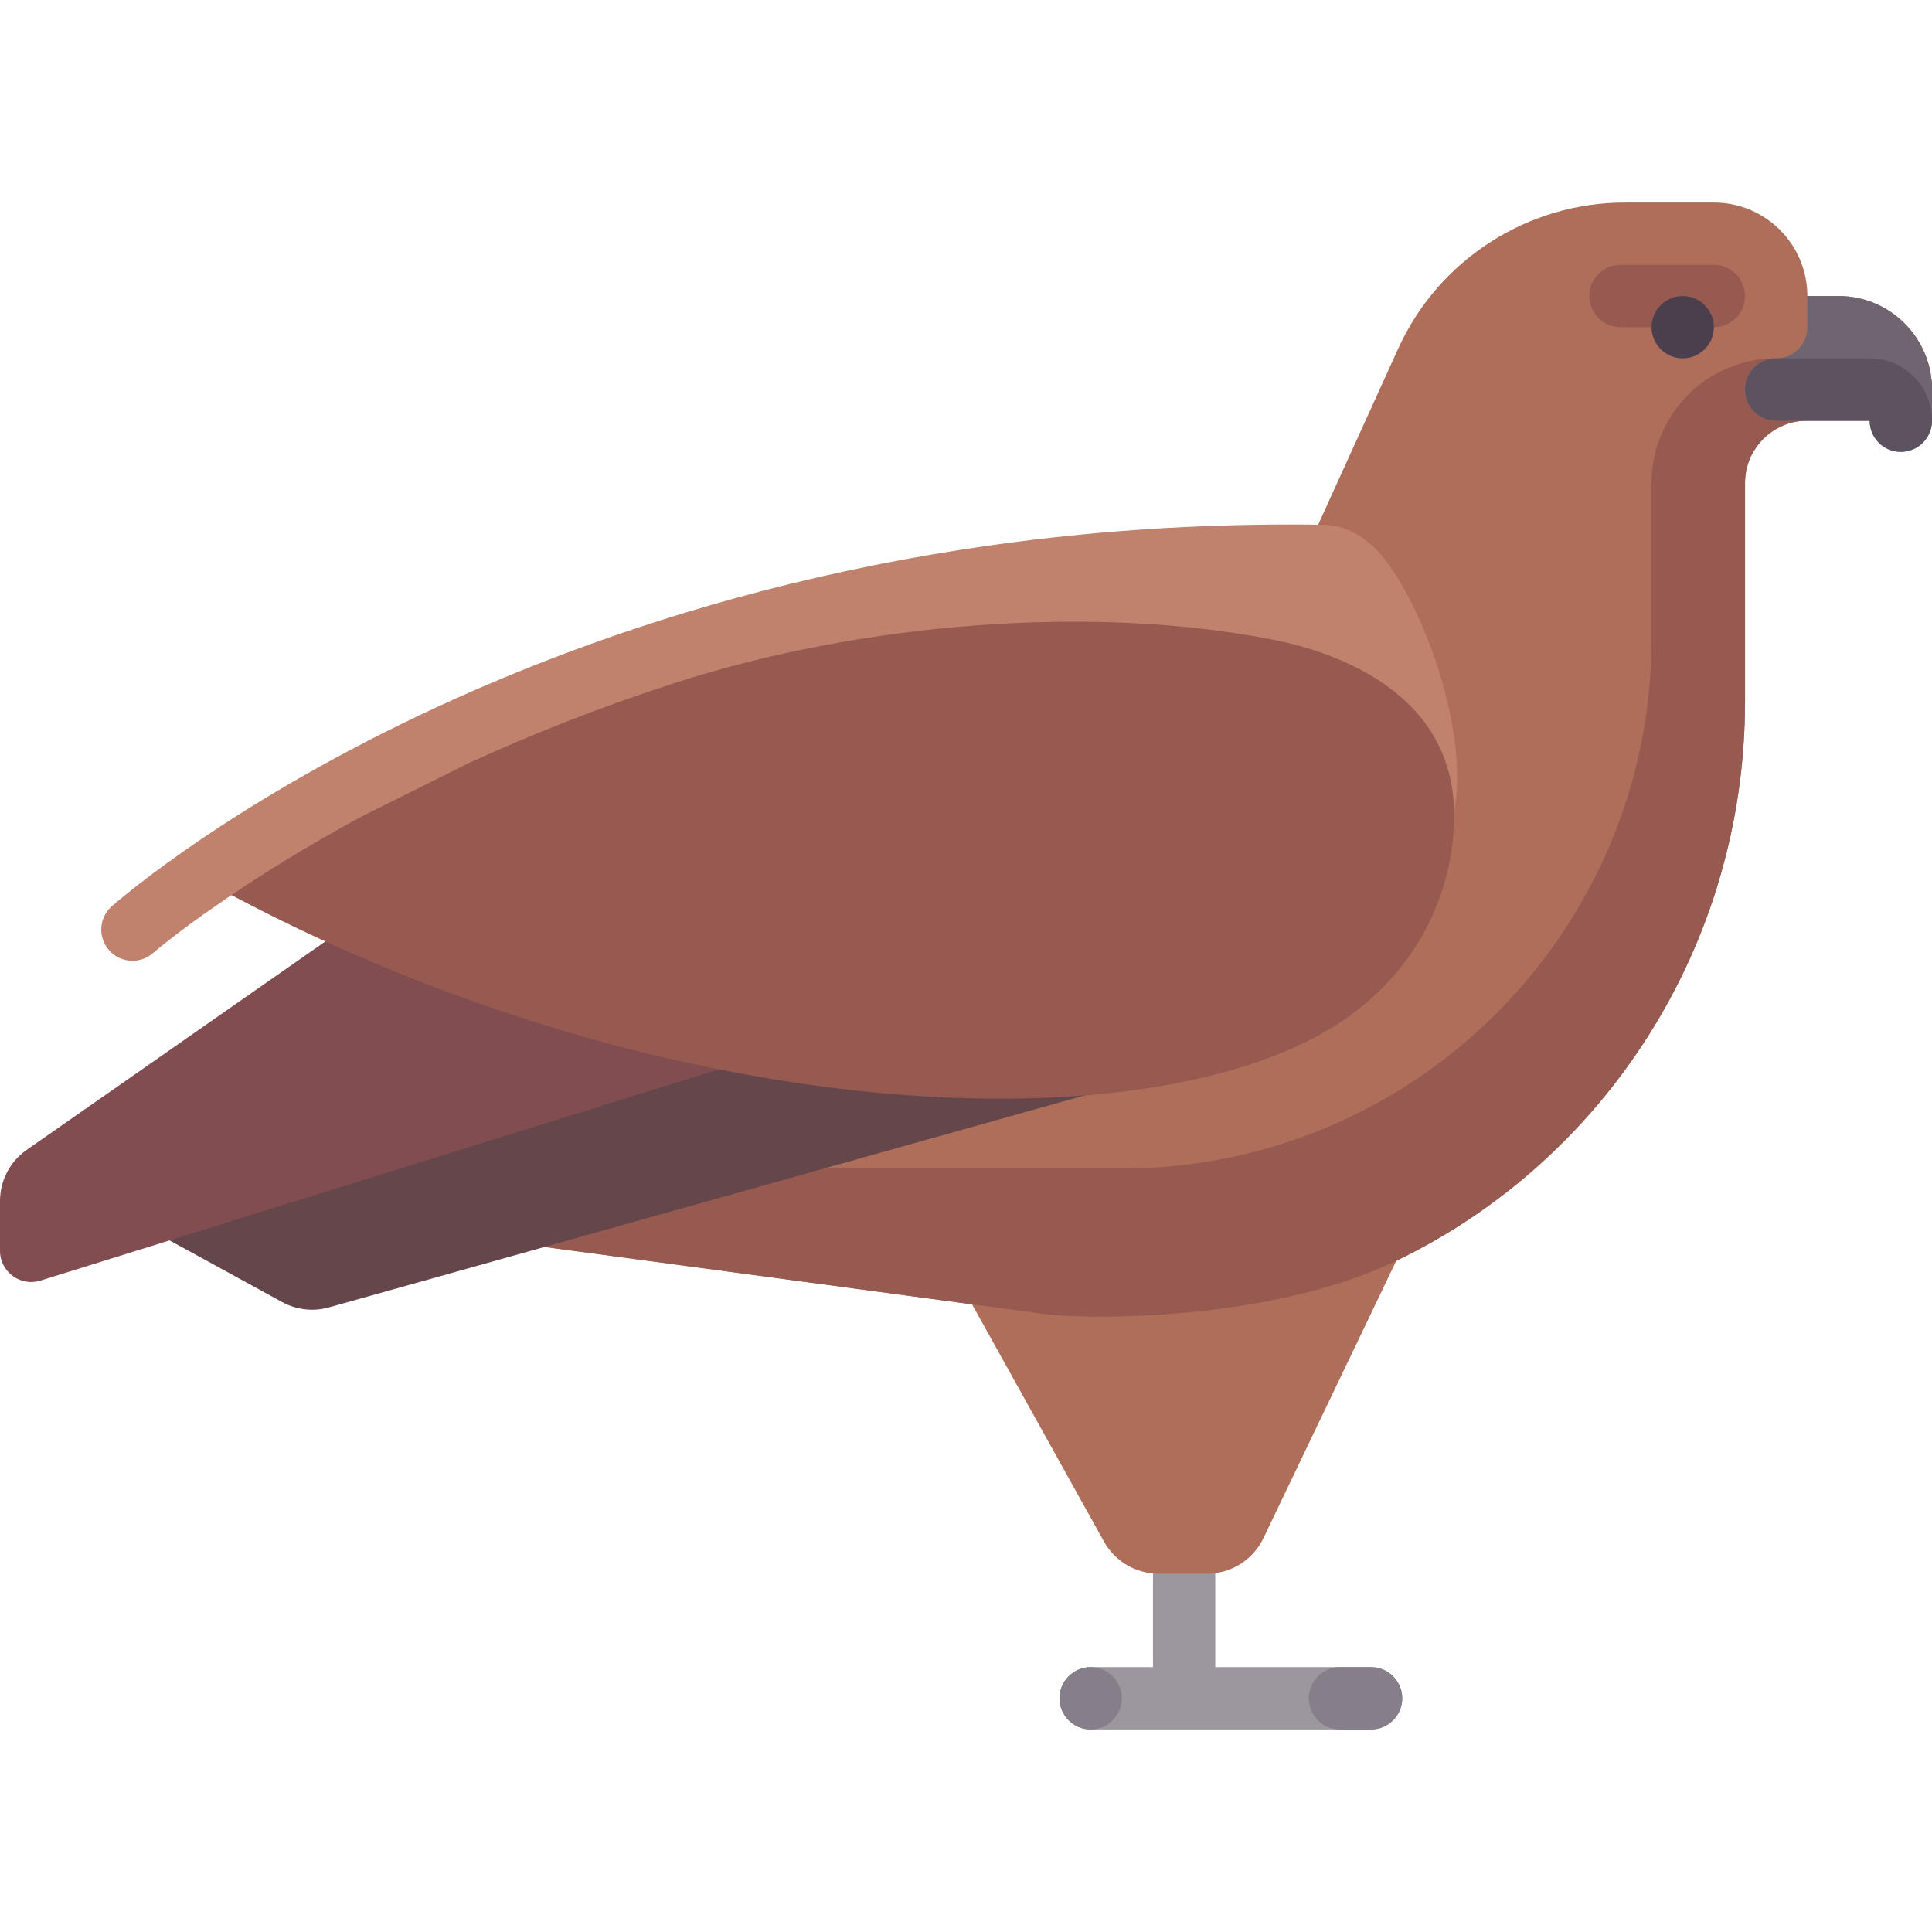 <?xml version="1.0"?>
<svg xmlns="http://www.w3.org/2000/svg" xmlns:xlink="http://www.w3.org/1999/xlink" version="1.1" id="Capa_1" x="0px" y="0px" viewBox="0 0 512 512" style="enable-background:new 0 0 512 512;" xml:space="preserve" width="512px" height="512px"><g transform="matrix(-1 0 0 1 512 0)"><path style="fill:#9C969E;" d="M222.968,441.806h-16.516v-33.032h-16.516v33.032h-41.29c-4.565,0-8.258,3.698-8.258,8.258  s3.694,8.258,8.258,8.258h74.323c4.565,0,8.258-3.698,8.258-8.258S227.532,441.806,222.968,441.806z" data-original="#9C969E"/><g>
	<path style="fill:#867E88;" d="M156.903,458.323h-8.258c-4.542,0-8.258-3.716-8.258-8.258l0,0c0-4.542,3.716-8.258,8.258-8.258   h8.258c4.542,0,8.258,3.716,8.258,8.258l0,0C165.161,454.606,161.445,458.323,156.903,458.323z" data-original="#867E88"/>
	<path style="fill:#867E88;" d="M222.968,458.323L222.968,458.323c-4.542,0-8.258-3.716-8.258-8.258l0,0   c0-4.542,3.716-8.258,8.258-8.258l0,0c4.542,0,8.258,3.716,8.258,8.258l0,0C231.226,454.606,227.51,458.323,222.968,458.323z" data-original="#867E88"/>
</g><g>
	<path style="fill:#AF6E5A;" d="M129.032,307.097l48.155,100.542c2.743,5.74,8.54,9.394,14.901,9.394h12.903   c5.998,0,11.525-3.252,14.438-8.495l46.377-83.376L129.032,307.097z" data-original="#AF6E5A"/>
	<path style="fill:#AF6E5A;" d="M165.161,144.516l-23.687-52.112c-10.721-23.585-34.236-38.727-60.143-38.727H57.806   c-13.682,0-24.774,11.092-24.774,24.774h-8.258C11.092,78.452,0,89.543,0,103.226v8.258h33.032c9.121,0,16.516,7.394,16.516,16.516   v57.806c0,65.154,37.526,121.912,92.528,148.374c32.031,15.411,79.461,15.877,93.811,13.963l136.629-18.337L165.161,144.516z" data-original="#AF6E5A"/>
</g><path style="fill:#965A50;" d="M341.638,309.677H214.71c-77.534,0-140.387-62.853-140.387-140.387V128  c0-18.243-14.789-33.032-33.032-33.032H1.517C0.595,97.563,0,100.315,0,103.226v8.258h33.032c9.121,0,16.516,7.394,16.516,16.516  v57.806c0,65.154,37.526,121.912,92.528,148.374c32.031,15.411,79.461,15.877,93.811,13.963l136.629-18.337L341.638,309.677z" data-original="#965A50"/><path style="fill:#64464B;" d="M476.387,323.613l-39.146,21.438c-3.697,2.032-8.032,2.572-12.115,1.509l-245.514-68.883  l84.645-34.581L476.387,323.613z" data-original="#64464B"/><path style="fill:#824D51;" d="M504.955,304.746l-97.213-67.843L280,270.452l221.286,68.921c5.316,1.656,10.714-2.317,10.714-7.884  v-13.212C512,312.887,509.37,307.837,504.955,304.746z" data-original="#824D51"/><path style="fill:#965A50;" d="M82.581,86.71H57.806c-4.565,0-8.258-3.698-8.258-8.258s3.694-8.258,8.258-8.258H82.58  c4.565,0,8.258,3.698,8.258,8.258S87.145,86.71,82.581,86.71z" data-original="#965A50"/><path style="fill:#6F6571;" d="M33.032,86.71v-8.258h-8.258C11.092,78.452,0,89.543,0,103.226v8.258  c0,4.561,3.697,8.258,8.258,8.258l0,0c4.561,0,8.258-3.697,8.258-8.258l0,0H41.29c4.561,0,8.258-3.697,8.258-8.258l0,0  c0-4.561-3.697-8.258-8.258-8.258l0,0C36.73,94.968,33.032,91.27,33.032,86.71z" data-original="#6F6571"/><path style="fill:#4B3F4E;" d="M66.064,94.968L66.064,94.968c-4.542,0-8.258-3.716-8.258-8.258l0,0c0-4.542,3.716-8.258,8.258-8.258  l0,0c4.542,0,8.258,3.716,8.258,8.258l0,0C74.323,91.252,70.606,94.968,66.064,94.968z" data-original="#4B3F4E"/><path style="fill:#5D5360;" d="M8.258,119.742c4.561,0,8.258-3.698,8.258-8.258H41.29c4.561,0,8.258-3.698,8.258-8.258  c0-4.561-3.697-8.258-8.258-8.258H16.516C7.395,94.968,0,102.362,0,111.484C0,116.044,3.697,119.742,8.258,119.742z" data-original="#5D5360"/><path style="fill:#C0826C" d="M482.355,240.169c-4.919-4.334-120.711-104.066-321.054-101.106  c-7.502,0.111-13.49,4.953-17.762,11.12c-10.377,14.977-20.719,45.083-16.88,65.233c7.535,39.55,324.014,21.785,324.014,21.785  l7.568,5.241c8.484,6.068,12.986,9.932,13.211,10.129c1.573,1.375,3.508,2.048,5.444,2.048c2.298,0,4.581-0.948,6.21-2.806  C486.113,248.391,485.782,243.177,482.355,240.169z" data-original="#C0826C" class="active-path" data-old_color="#C0826C"/><path style="fill:#965A50;" d="M416.291,216.452l-28.799-14.363c-15.961-7.305-34.066-14.54-54.196-21.052  c-49.849-16.127-111.467-20.947-159.189-11.402c-13.763,2.753-47.14,12.731-47.449,45.783c-0.162,17.31,6.823,38.594,27.492,53.658  c48.682,35.48,178.948,30.545,296.522-31.873C441.882,231.271,430.379,224.093,416.291,216.452z" data-original="#965A50"/></g> </svg>
